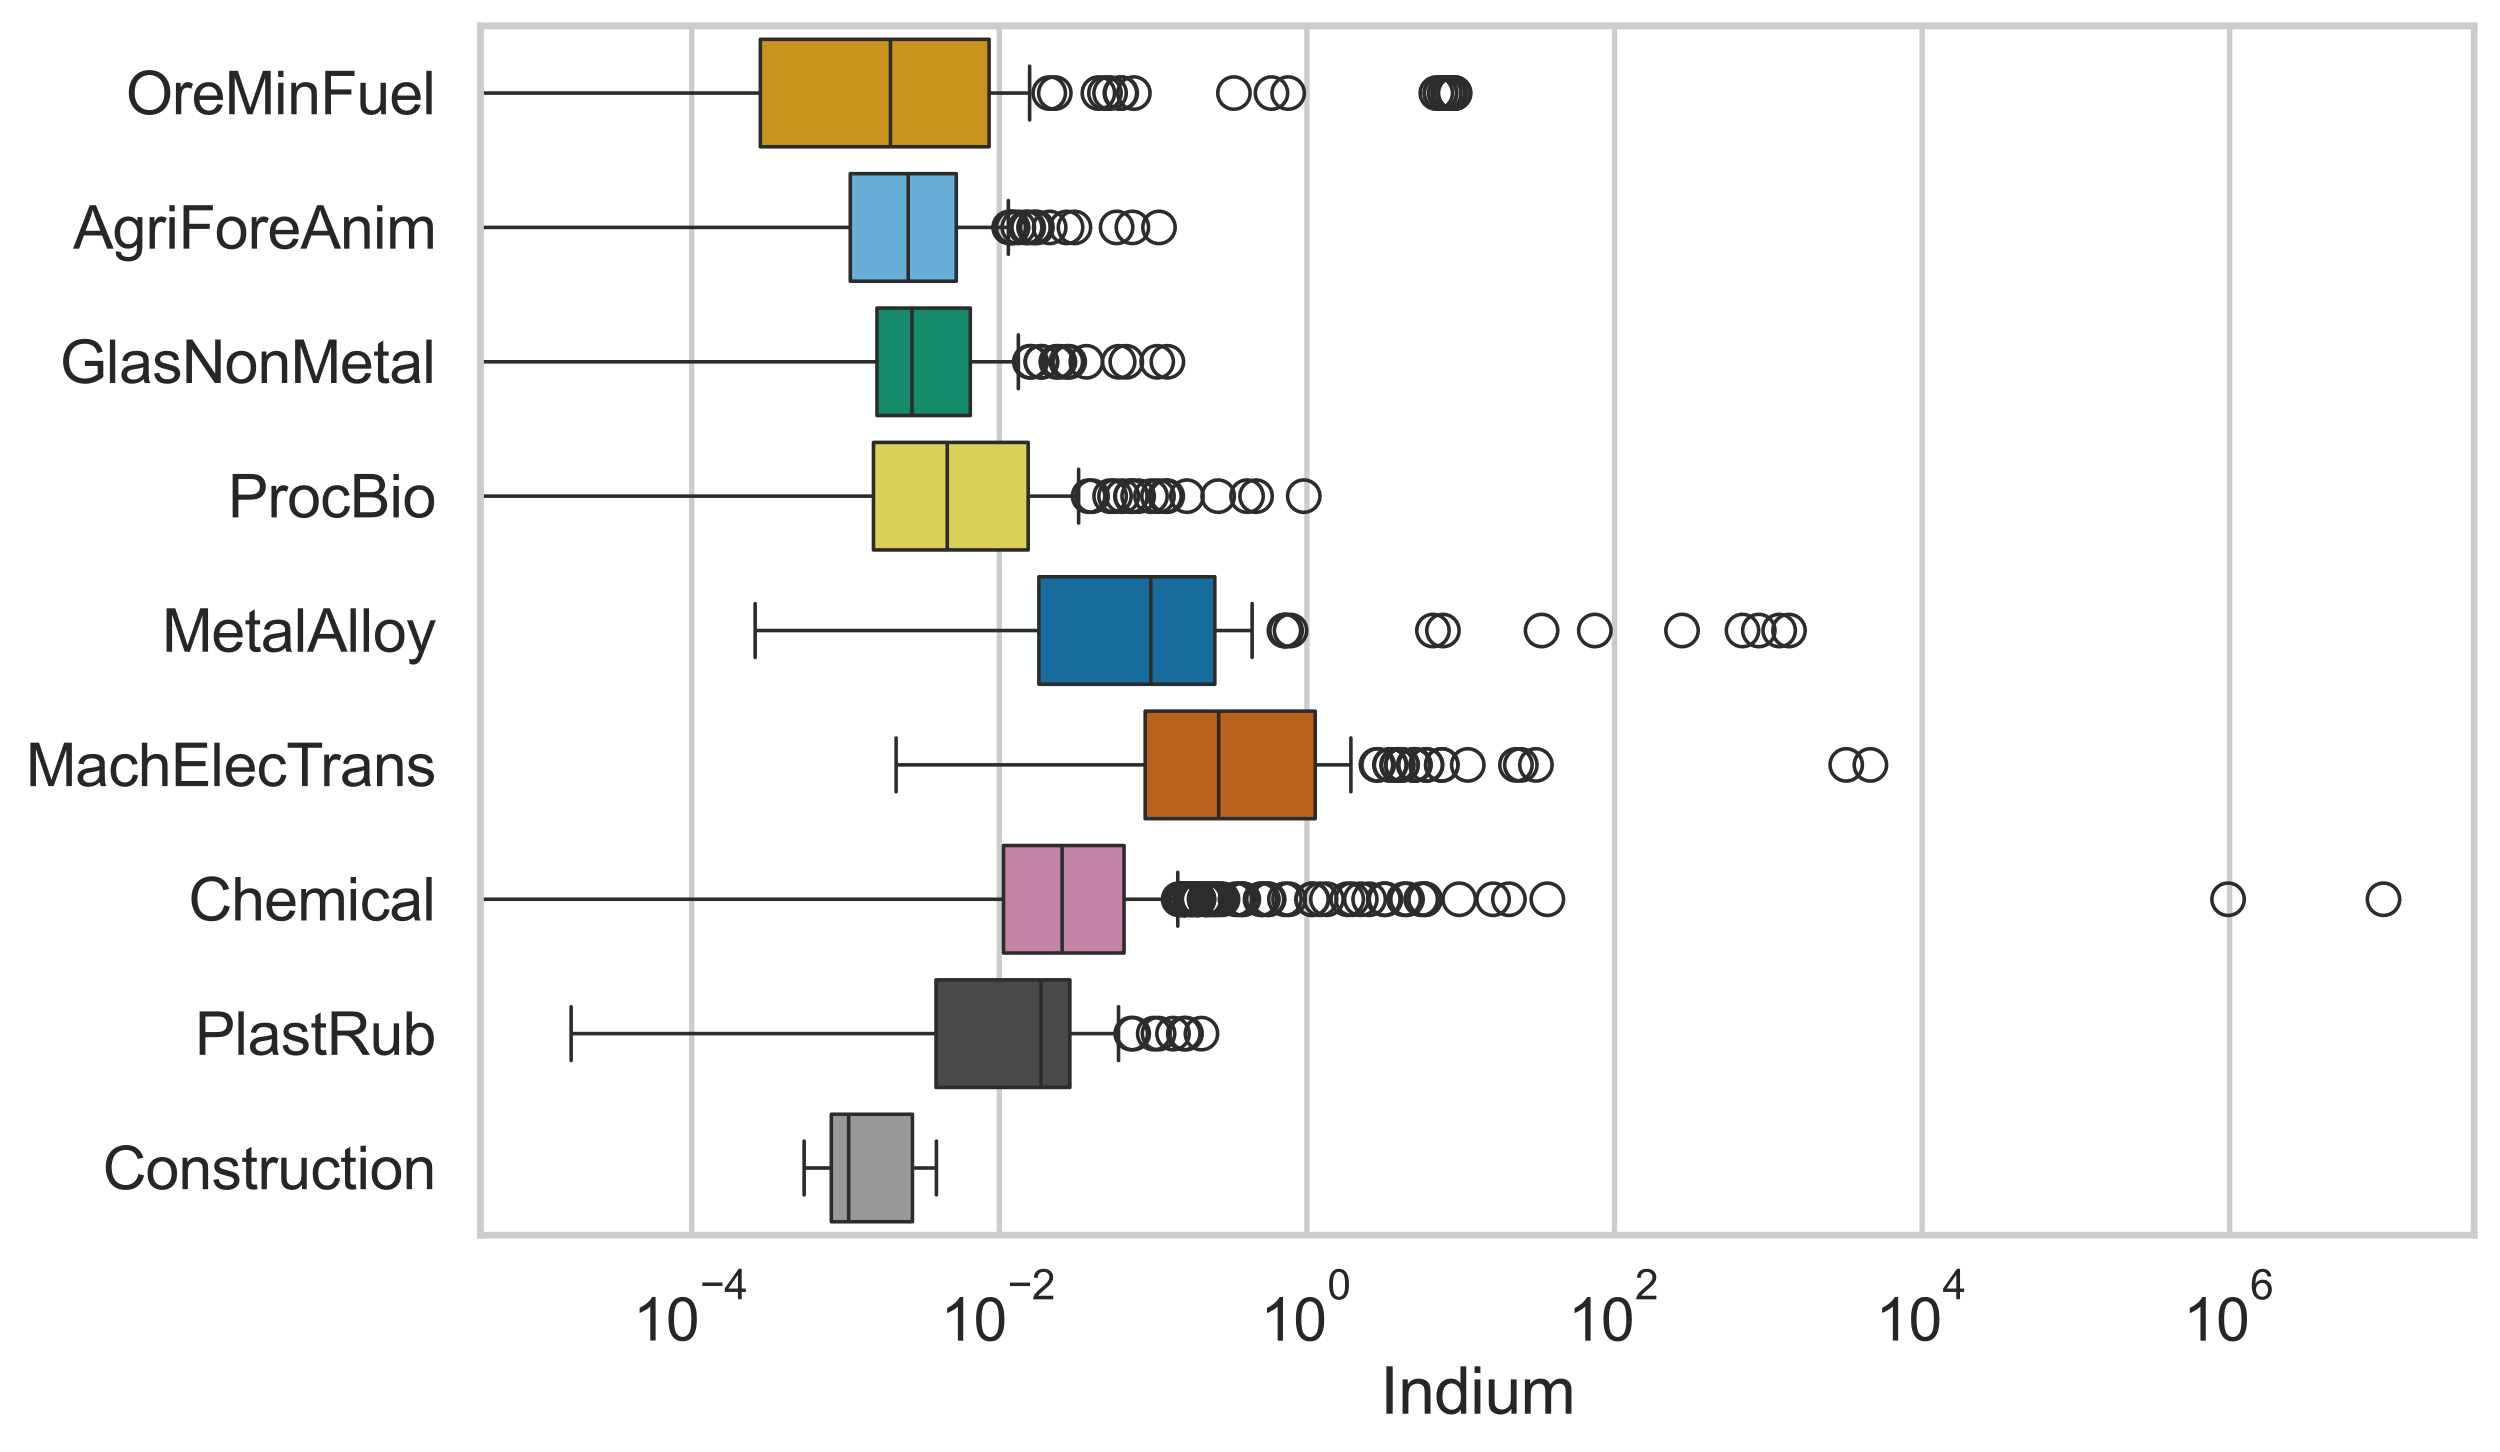 <?xml version="1.0" encoding="utf-8" standalone="no"?>
<!DOCTYPE svg PUBLIC "-//W3C//DTD SVG 1.1//EN"
  "http://www.w3.org/Graphics/SVG/1.1/DTD/svg11.dtd">
<svg xmlns:xlink="http://www.w3.org/1999/xlink" width="695.577pt" height="404.121pt" viewBox="0 0 695.577 404.121" xmlns="http://www.w3.org/2000/svg" version="1.1">
 <defs>
  <style type="text/css">*{stroke-linejoin: round; stroke-linecap: butt}</style>
 </defs>
 <g id="figure_1">
  <g id="patch_1">
   <path d="M 0 404.121 
L 695.577 404.121 
L 695.577 0 
L 0 0 
z
" style="fill: #ffffff"/>
  </g>
  <g id="axes_1">
   <g id="patch_2">
    <path d="M 133.697 343.665 
L 688.377 343.665 
L 688.377 7.2 
L 133.697 7.2 
z
" style="fill: #ffffff"/>
   </g>
   <g id="matplotlib.axis_1">
    <g id="xtick_1">
     <g id="line2d_1">
      <path d="M 192.453 343.665 
L 192.453 7.2 
" clip-path="url(#pe0f35fd467)" style="fill: none; stroke: #cccccc; stroke-width: 1.5; stroke-linecap: round"/>
     </g>
     <g id="text_1">
      <!-- $\mathdefault{10^{-4}}$ -->
      <g style="fill: #262626" transform="translate(176.118 373.015) scale(0.165 -0.165)">
       <defs>
        <path id="ArialMT-31" d="M 2384 0 
L 1822 0 
L 1822 3584 
Q 1619 3391 1289 3197 
Q 959 3003 697 2906 
L 697 3450 
Q 1169 3672 1522 3987 
Q 1875 4303 2022 4600 
L 2384 4600 
L 2384 0 
z
" transform="scale(0.016)"/>
        <path id="ArialMT-30" d="M 266 2259 
Q 266 3072 433 3567 
Q 600 4063 929 4331 
Q 1259 4600 1759 4600 
Q 2128 4600 2406 4451 
Q 2684 4303 2865 4023 
Q 3047 3744 3150 3342 
Q 3253 2941 3253 2259 
Q 3253 1453 3087 958 
Q 2922 463 2592 192 
Q 2263 -78 1759 -78 
Q 1097 -78 719 397 
Q 266 969 266 2259 
z
M 844 2259 
Q 844 1131 1108 757 
Q 1372 384 1759 384 
Q 2147 384 2411 759 
Q 2675 1134 2675 2259 
Q 2675 3391 2411 3762 
Q 2147 4134 1753 4134 
Q 1366 4134 1134 3806 
Q 844 3388 844 2259 
z
" transform="scale(0.016)"/>
        <path id="ArialMT-2212" d="M 3381 1997 
L 356 1997 
L 356 2522 
L 3381 2522 
L 3381 1997 
z
" transform="scale(0.016)"/>
        <path id="ArialMT-34" d="M 2069 0 
L 2069 1097 
L 81 1097 
L 81 1613 
L 2172 4581 
L 2631 4581 
L 2631 1613 
L 3250 1613 
L 3250 1097 
L 2631 1097 
L 2631 0 
L 2069 0 
z
M 2069 1613 
L 2069 3678 
L 634 1613 
L 2069 1613 
z
" transform="scale(0.016)"/>
       </defs>
       <use xlink:href="#ArialMT-31" transform="translate(0 0.202)"/>
       <use xlink:href="#ArialMT-30" transform="translate(55.615 0.202)"/>
       <use xlink:href="#ArialMT-2212" transform="translate(112.973 69.895) scale(0.7)"/>
       <use xlink:href="#ArialMT-34" transform="translate(153.852 69.895) scale(0.7)"/>
      </g>
     </g>
    </g>
    <g id="xtick_2">
     <g id="line2d_2">
      <path d="M 278.037 343.665 
L 278.037 7.2 
" clip-path="url(#pe0f35fd467)" style="fill: none; stroke: #cccccc; stroke-width: 1.5; stroke-linecap: round"/>
     </g>
     <g id="text_2">
      <!-- $\mathdefault{10^{-2}}$ -->
      <g style="fill: #262626" transform="translate(261.702 373.18) scale(0.165 -0.165)">
       <defs>
        <path id="ArialMT-32" d="M 3222 541 
L 3222 0 
L 194 0 
Q 188 203 259 391 
Q 375 700 629 1000 
Q 884 1300 1366 1694 
Q 2113 2306 2375 2664 
Q 2638 3022 2638 3341 
Q 2638 3675 2398 3904 
Q 2159 4134 1775 4134 
Q 1369 4134 1125 3890 
Q 881 3647 878 3216 
L 300 3275 
Q 359 3922 746 4261 
Q 1134 4600 1788 4600 
Q 2447 4600 2831 4234 
Q 3216 3869 3216 3328 
Q 3216 3053 3103 2787 
Q 2991 2522 2730 2228 
Q 2469 1934 1863 1422 
Q 1356 997 1212 845 
Q 1069 694 975 541 
L 3222 541 
z
" transform="scale(0.016)"/>
       </defs>
       <use xlink:href="#ArialMT-31" transform="translate(0 0.994)"/>
       <use xlink:href="#ArialMT-30" transform="translate(55.615 0.994)"/>
       <use xlink:href="#ArialMT-2212" transform="translate(112.973 70.688) scale(0.7)"/>
       <use xlink:href="#ArialMT-32" transform="translate(153.852 70.688) scale(0.7)"/>
      </g>
     </g>
    </g>
    <g id="xtick_3">
     <g id="line2d_3">
      <path d="M 363.621 343.665 
L 363.621 7.2 
" clip-path="url(#pe0f35fd467)" style="fill: none; stroke: #cccccc; stroke-width: 1.5; stroke-linecap: round"/>
     </g>
     <g id="text_3">
      <!-- $\mathdefault{10^{0}}$ -->
      <g style="fill: #262626" transform="translate(350.668 373.18) scale(0.165 -0.165)">
       <use xlink:href="#ArialMT-31" transform="translate(0 0.994)"/>
       <use xlink:href="#ArialMT-30" transform="translate(55.615 0.994)"/>
       <use xlink:href="#ArialMT-30" transform="translate(112.973 70.688) scale(0.7)"/>
      </g>
     </g>
    </g>
    <g id="xtick_4">
     <g id="line2d_4">
      <path d="M 449.205 343.665 
L 449.205 7.2 
" clip-path="url(#pe0f35fd467)" style="fill: none; stroke: #cccccc; stroke-width: 1.5; stroke-linecap: round"/>
     </g>
     <g id="text_4">
      <!-- $\mathdefault{10^{2}}$ -->
      <g style="fill: #262626" transform="translate(436.252 373.18) scale(0.165 -0.165)">
       <use xlink:href="#ArialMT-31" transform="translate(0 0.994)"/>
       <use xlink:href="#ArialMT-30" transform="translate(55.615 0.994)"/>
       <use xlink:href="#ArialMT-32" transform="translate(112.973 70.688) scale(0.7)"/>
      </g>
     </g>
    </g>
    <g id="xtick_5">
     <g id="line2d_5">
      <path d="M 534.788 343.665 
L 534.788 7.2 
" clip-path="url(#pe0f35fd467)" style="fill: none; stroke: #cccccc; stroke-width: 1.5; stroke-linecap: round"/>
     </g>
     <g id="text_5">
      <!-- $\mathdefault{10^{4}}$ -->
      <g style="fill: #262626" transform="translate(521.836 373.015) scale(0.165 -0.165)">
       <use xlink:href="#ArialMT-31" transform="translate(0 0.202)"/>
       <use xlink:href="#ArialMT-30" transform="translate(55.615 0.202)"/>
       <use xlink:href="#ArialMT-34" transform="translate(112.973 69.895) scale(0.7)"/>
      </g>
     </g>
    </g>
    <g id="xtick_6">
     <g id="line2d_6">
      <path d="M 620.372 343.665 
L 620.372 7.2 
" clip-path="url(#pe0f35fd467)" style="fill: none; stroke: #cccccc; stroke-width: 1.5; stroke-linecap: round"/>
     </g>
     <g id="text_6">
      <!-- $\mathdefault{10^{6}}$ -->
      <g style="fill: #262626" transform="translate(607.42 373.18) scale(0.165 -0.165)">
       <defs>
        <path id="ArialMT-36" d="M 3184 3459 
L 2625 3416 
Q 2550 3747 2413 3897 
Q 2184 4138 1850 4138 
Q 1581 4138 1378 3988 
Q 1113 3794 959 3422 
Q 806 3050 800 2363 
Q 1003 2672 1297 2822 
Q 1591 2972 1913 2972 
Q 2475 2972 2870 2558 
Q 3266 2144 3266 1488 
Q 3266 1056 3080 686 
Q 2894 316 2569 119 
Q 2244 -78 1831 -78 
Q 1128 -78 684 439 
Q 241 956 241 2144 
Q 241 3472 731 4075 
Q 1159 4600 1884 4600 
Q 2425 4600 2770 4297 
Q 3116 3994 3184 3459 
z
M 888 1484 
Q 888 1194 1011 928 
Q 1134 663 1356 523 
Q 1578 384 1822 384 
Q 2178 384 2434 671 
Q 2691 959 2691 1453 
Q 2691 1928 2437 2201 
Q 2184 2475 1800 2475 
Q 1419 2475 1153 2201 
Q 888 1928 888 1484 
z
" transform="scale(0.016)"/>
       </defs>
       <use xlink:href="#ArialMT-31" transform="translate(0 0.994)"/>
       <use xlink:href="#ArialMT-30" transform="translate(55.615 0.994)"/>
       <use xlink:href="#ArialMT-36" transform="translate(112.973 70.688) scale(0.7)"/>
      </g>
     </g>
    </g>
    <g id="text_7">
     <!-- Indium -->
     <g style="fill: #262626" transform="translate(384.026 393.344) scale(0.18 -0.18)">
      <defs>
       <path id="ArialMT-49" d="M 597 0 
L 597 4581 
L 1203 4581 
L 1203 0 
L 597 0 
z
" transform="scale(0.016)"/>
       <path id="ArialMT-6e" d="M 422 0 
L 422 3319 
L 928 3319 
L 928 2847 
Q 1294 3394 1984 3394 
Q 2284 3394 2536 3286 
Q 2788 3178 2913 3003 
Q 3038 2828 3088 2588 
Q 3119 2431 3119 2041 
L 3119 0 
L 2556 0 
L 2556 2019 
Q 2556 2363 2490 2533 
Q 2425 2703 2258 2804 
Q 2091 2906 1866 2906 
Q 1506 2906 1245 2678 
Q 984 2450 984 1813 
L 984 0 
L 422 0 
z
" transform="scale(0.016)"/>
       <path id="ArialMT-64" d="M 2575 0 
L 2575 419 
Q 2259 -75 1647 -75 
Q 1250 -75 917 144 
Q 584 363 401 755 
Q 219 1147 219 1656 
Q 219 2153 384 2558 
Q 550 2963 881 3178 
Q 1213 3394 1622 3394 
Q 1922 3394 2156 3267 
Q 2391 3141 2538 2938 
L 2538 4581 
L 3097 4581 
L 3097 0 
L 2575 0 
z
M 797 1656 
Q 797 1019 1065 703 
Q 1334 388 1700 388 
Q 2069 388 2326 689 
Q 2584 991 2584 1609 
Q 2584 2291 2321 2609 
Q 2059 2928 1675 2928 
Q 1300 2928 1048 2622 
Q 797 2316 797 1656 
z
" transform="scale(0.016)"/>
       <path id="ArialMT-69" d="M 425 3934 
L 425 4581 
L 988 4581 
L 988 3934 
L 425 3934 
z
M 425 0 
L 425 3319 
L 988 3319 
L 988 0 
L 425 0 
z
" transform="scale(0.016)"/>
       <path id="ArialMT-75" d="M 2597 0 
L 2597 488 
Q 2209 -75 1544 -75 
Q 1250 -75 995 37 
Q 741 150 617 320 
Q 494 491 444 738 
Q 409 903 409 1263 
L 409 3319 
L 972 3319 
L 972 1478 
Q 972 1038 1006 884 
Q 1059 663 1231 536 
Q 1403 409 1656 409 
Q 1909 409 2131 539 
Q 2353 669 2445 892 
Q 2538 1116 2538 1541 
L 2538 3319 
L 3100 3319 
L 3100 0 
L 2597 0 
z
" transform="scale(0.016)"/>
       <path id="ArialMT-6d" d="M 422 0 
L 422 3319 
L 925 3319 
L 925 2853 
Q 1081 3097 1340 3245 
Q 1600 3394 1931 3394 
Q 2300 3394 2536 3241 
Q 2772 3088 2869 2813 
Q 3263 3394 3894 3394 
Q 4388 3394 4653 3120 
Q 4919 2847 4919 2278 
L 4919 0 
L 4359 0 
L 4359 2091 
Q 4359 2428 4304 2576 
Q 4250 2725 4106 2815 
Q 3963 2906 3769 2906 
Q 3419 2906 3187 2673 
Q 2956 2441 2956 1928 
L 2956 0 
L 2394 0 
L 2394 2156 
Q 2394 2531 2256 2718 
Q 2119 2906 1806 2906 
Q 1569 2906 1367 2781 
Q 1166 2656 1075 2415 
Q 984 2175 984 1722 
L 984 0 
L 422 0 
z
" transform="scale(0.016)"/>
      </defs>
      <use xlink:href="#ArialMT-49"/>
      <use xlink:href="#ArialMT-6e" transform="translate(27.783 0)"/>
      <use xlink:href="#ArialMT-64" transform="translate(83.398 0)"/>
      <use xlink:href="#ArialMT-69" transform="translate(139.014 0)"/>
      <use xlink:href="#ArialMT-75" transform="translate(161.23 0)"/>
      <use xlink:href="#ArialMT-6d" transform="translate(216.846 0)"/>
     </g>
    </g>
   </g>
   <g id="matplotlib.axis_2">
    <g id="ytick_1">
     <g id="text_8">
      <!-- OreMinFuel -->
      <g style="fill: #262626" transform="translate(35.013 31.798) scale(0.165 -0.165)">
       <defs>
        <path id="ArialMT-4f" d="M 309 2231 
Q 309 3372 921 4017 
Q 1534 4663 2503 4663 
Q 3138 4663 3647 4359 
Q 4156 4056 4423 3514 
Q 4691 2972 4691 2284 
Q 4691 1588 4409 1038 
Q 4128 488 3612 205 
Q 3097 -78 2500 -78 
Q 1853 -78 1343 234 
Q 834 547 571 1087 
Q 309 1628 309 2231 
z
M 934 2222 
Q 934 1394 1379 917 
Q 1825 441 2497 441 
Q 3181 441 3623 922 
Q 4066 1403 4066 2288 
Q 4066 2847 3877 3264 
Q 3688 3681 3323 3911 
Q 2959 4141 2506 4141 
Q 1863 4141 1398 3698 
Q 934 3256 934 2222 
z
" transform="scale(0.016)"/>
        <path id="ArialMT-72" d="M 416 0 
L 416 3319 
L 922 3319 
L 922 2816 
Q 1116 3169 1280 3281 
Q 1444 3394 1641 3394 
Q 1925 3394 2219 3213 
L 2025 2691 
Q 1819 2813 1613 2813 
Q 1428 2813 1281 2702 
Q 1134 2591 1072 2394 
Q 978 2094 978 1738 
L 978 0 
L 416 0 
z
" transform="scale(0.016)"/>
        <path id="ArialMT-65" d="M 2694 1069 
L 3275 997 
Q 3138 488 2766 206 
Q 2394 -75 1816 -75 
Q 1088 -75 661 373 
Q 234 822 234 1631 
Q 234 2469 665 2931 
Q 1097 3394 1784 3394 
Q 2450 3394 2872 2941 
Q 3294 2488 3294 1666 
Q 3294 1616 3291 1516 
L 816 1516 
Q 847 969 1125 678 
Q 1403 388 1819 388 
Q 2128 388 2347 550 
Q 2566 713 2694 1069 
z
M 847 1978 
L 2700 1978 
Q 2663 2397 2488 2606 
Q 2219 2931 1791 2931 
Q 1403 2931 1139 2672 
Q 875 2413 847 1978 
z
" transform="scale(0.016)"/>
        <path id="ArialMT-4d" d="M 475 0 
L 475 4581 
L 1388 4581 
L 2472 1338 
Q 2622 884 2691 659 
Q 2769 909 2934 1394 
L 4031 4581 
L 4847 4581 
L 4847 0 
L 4263 0 
L 4263 3834 
L 2931 0 
L 2384 0 
L 1059 3900 
L 1059 0 
L 475 0 
z
" transform="scale(0.016)"/>
        <path id="ArialMT-46" d="M 525 0 
L 525 4581 
L 3616 4581 
L 3616 4041 
L 1131 4041 
L 1131 2622 
L 3281 2622 
L 3281 2081 
L 1131 2081 
L 1131 0 
L 525 0 
z
" transform="scale(0.016)"/>
        <path id="ArialMT-6c" d="M 409 0 
L 409 4581 
L 972 4581 
L 972 0 
L 409 0 
z
" transform="scale(0.016)"/>
       </defs>
       <use xlink:href="#ArialMT-4f"/>
       <use xlink:href="#ArialMT-72" transform="translate(77.783 0)"/>
       <use xlink:href="#ArialMT-65" transform="translate(111.084 0)"/>
       <use xlink:href="#ArialMT-4d" transform="translate(166.699 0)"/>
       <use xlink:href="#ArialMT-69" transform="translate(250 0)"/>
       <use xlink:href="#ArialMT-6e" transform="translate(272.217 0)"/>
       <use xlink:href="#ArialMT-46" transform="translate(327.832 0)"/>
       <use xlink:href="#ArialMT-75" transform="translate(388.916 0)"/>
       <use xlink:href="#ArialMT-65" transform="translate(444.531 0)"/>
       <use xlink:href="#ArialMT-6c" transform="translate(500.146 0)"/>
      </g>
     </g>
    </g>
    <g id="ytick_2">
     <g id="text_9">
      <!-- AgriForeAnim -->
      <g style="fill: #262626" transform="translate(20.341 69.183) scale(0.165 -0.165)">
       <defs>
        <path id="ArialMT-41" d="M -9 0 
L 1750 4581 
L 2403 4581 
L 4278 0 
L 3588 0 
L 3053 1388 
L 1138 1388 
L 634 0 
L -9 0 
z
M 1313 1881 
L 2866 1881 
L 2388 3150 
Q 2169 3728 2063 4100 
Q 1975 3659 1816 3225 
L 1313 1881 
z
" transform="scale(0.016)"/>
        <path id="ArialMT-67" d="M 319 -275 
L 866 -356 
Q 900 -609 1056 -725 
Q 1266 -881 1628 -881 
Q 2019 -881 2231 -725 
Q 2444 -569 2519 -288 
Q 2563 -116 2559 434 
Q 2191 0 1641 0 
Q 956 0 581 494 
Q 206 988 206 1678 
Q 206 2153 378 2554 
Q 550 2956 876 3175 
Q 1203 3394 1644 3394 
Q 2231 3394 2613 2919 
L 2613 3319 
L 3131 3319 
L 3131 450 
Q 3131 -325 2973 -648 
Q 2816 -972 2473 -1159 
Q 2131 -1347 1631 -1347 
Q 1038 -1347 672 -1080 
Q 306 -813 319 -275 
z
M 784 1719 
Q 784 1066 1043 766 
Q 1303 466 1694 466 
Q 2081 466 2343 764 
Q 2606 1063 2606 1700 
Q 2606 2309 2336 2618 
Q 2066 2928 1684 2928 
Q 1309 2928 1046 2623 
Q 784 2319 784 1719 
z
" transform="scale(0.016)"/>
        <path id="ArialMT-6f" d="M 213 1659 
Q 213 2581 725 3025 
Q 1153 3394 1769 3394 
Q 2453 3394 2887 2945 
Q 3322 2497 3322 1706 
Q 3322 1066 3130 698 
Q 2938 331 2570 128 
Q 2203 -75 1769 -75 
Q 1072 -75 642 372 
Q 213 819 213 1659 
z
M 791 1659 
Q 791 1022 1069 705 
Q 1347 388 1769 388 
Q 2188 388 2466 706 
Q 2744 1025 2744 1678 
Q 2744 2294 2464 2611 
Q 2184 2928 1769 2928 
Q 1347 2928 1069 2612 
Q 791 2297 791 1659 
z
" transform="scale(0.016)"/>
       </defs>
       <use xlink:href="#ArialMT-41"/>
       <use xlink:href="#ArialMT-67" transform="translate(66.699 0)"/>
       <use xlink:href="#ArialMT-72" transform="translate(122.314 0)"/>
       <use xlink:href="#ArialMT-69" transform="translate(155.615 0)"/>
       <use xlink:href="#ArialMT-46" transform="translate(177.832 0)"/>
       <use xlink:href="#ArialMT-6f" transform="translate(238.916 0)"/>
       <use xlink:href="#ArialMT-72" transform="translate(294.531 0)"/>
       <use xlink:href="#ArialMT-65" transform="translate(327.832 0)"/>
       <use xlink:href="#ArialMT-41" transform="translate(383.447 0)"/>
       <use xlink:href="#ArialMT-6e" transform="translate(450.146 0)"/>
       <use xlink:href="#ArialMT-69" transform="translate(505.762 0)"/>
       <use xlink:href="#ArialMT-6d" transform="translate(527.979 0)"/>
      </g>
     </g>
    </g>
    <g id="ytick_3">
     <g id="text_10">
      <!-- GlasNonMetal -->
      <g style="fill: #262626" transform="translate(16.659 106.568) scale(0.165 -0.165)">
       <defs>
        <path id="ArialMT-47" d="M 2638 1797 
L 2638 2334 
L 4578 2338 
L 4578 638 
Q 4131 281 3656 101 
Q 3181 -78 2681 -78 
Q 2006 -78 1454 211 
Q 903 500 622 1047 
Q 341 1594 341 2269 
Q 341 2938 620 3517 
Q 900 4097 1425 4378 
Q 1950 4659 2634 4659 
Q 3131 4659 3532 4498 
Q 3934 4338 4162 4050 
Q 4391 3763 4509 3300 
L 3963 3150 
Q 3859 3500 3706 3700 
Q 3553 3900 3268 4020 
Q 2984 4141 2638 4141 
Q 2222 4141 1919 4014 
Q 1616 3888 1430 3681 
Q 1244 3475 1141 3228 
Q 966 2803 966 2306 
Q 966 1694 1177 1281 
Q 1388 869 1791 669 
Q 2194 469 2647 469 
Q 3041 469 3416 620 
Q 3791 772 3984 944 
L 3984 1797 
L 2638 1797 
z
" transform="scale(0.016)"/>
        <path id="ArialMT-61" d="M 2588 409 
Q 2275 144 1986 34 
Q 1697 -75 1366 -75 
Q 819 -75 525 192 
Q 231 459 231 875 
Q 231 1119 342 1320 
Q 453 1522 633 1644 
Q 813 1766 1038 1828 
Q 1203 1872 1538 1913 
Q 2219 1994 2541 2106 
Q 2544 2222 2544 2253 
Q 2544 2597 2384 2738 
Q 2169 2928 1744 2928 
Q 1347 2928 1158 2789 
Q 969 2650 878 2297 
L 328 2372 
Q 403 2725 575 2942 
Q 747 3159 1072 3276 
Q 1397 3394 1825 3394 
Q 2250 3394 2515 3294 
Q 2781 3194 2906 3042 
Q 3031 2891 3081 2659 
Q 3109 2516 3109 2141 
L 3109 1391 
Q 3109 606 3145 398 
Q 3181 191 3288 0 
L 2700 0 
Q 2613 175 2588 409 
z
M 2541 1666 
Q 2234 1541 1622 1453 
Q 1275 1403 1131 1340 
Q 988 1278 909 1158 
Q 831 1038 831 891 
Q 831 666 1001 516 
Q 1172 366 1500 366 
Q 1825 366 2078 508 
Q 2331 650 2450 897 
Q 2541 1088 2541 1459 
L 2541 1666 
z
" transform="scale(0.016)"/>
        <path id="ArialMT-73" d="M 197 991 
L 753 1078 
Q 800 744 1014 566 
Q 1228 388 1613 388 
Q 2000 388 2187 545 
Q 2375 703 2375 916 
Q 2375 1106 2209 1216 
Q 2094 1291 1634 1406 
Q 1016 1563 777 1677 
Q 538 1791 414 1992 
Q 291 2194 291 2438 
Q 291 2659 392 2848 
Q 494 3038 669 3163 
Q 800 3259 1026 3326 
Q 1253 3394 1513 3394 
Q 1903 3394 2198 3281 
Q 2494 3169 2634 2976 
Q 2775 2784 2828 2463 
L 2278 2388 
Q 2241 2644 2061 2787 
Q 1881 2931 1553 2931 
Q 1166 2931 1000 2803 
Q 834 2675 834 2503 
Q 834 2394 903 2306 
Q 972 2216 1119 2156 
Q 1203 2125 1616 2013 
Q 2213 1853 2448 1751 
Q 2684 1650 2818 1456 
Q 2953 1263 2953 975 
Q 2953 694 2789 445 
Q 2625 197 2315 61 
Q 2006 -75 1616 -75 
Q 969 -75 630 194 
Q 291 463 197 991 
z
" transform="scale(0.016)"/>
        <path id="ArialMT-4e" d="M 488 0 
L 488 4581 
L 1109 4581 
L 3516 984 
L 3516 4581 
L 4097 4581 
L 4097 0 
L 3475 0 
L 1069 3600 
L 1069 0 
L 488 0 
z
" transform="scale(0.016)"/>
        <path id="ArialMT-74" d="M 1650 503 
L 1731 6 
Q 1494 -44 1306 -44 
Q 1000 -44 831 53 
Q 663 150 594 308 
Q 525 466 525 972 
L 525 2881 
L 113 2881 
L 113 3319 
L 525 3319 
L 525 4141 
L 1084 4478 
L 1084 3319 
L 1650 3319 
L 1650 2881 
L 1084 2881 
L 1084 941 
Q 1084 700 1114 631 
Q 1144 563 1211 522 
Q 1278 481 1403 481 
Q 1497 481 1650 503 
z
" transform="scale(0.016)"/>
       </defs>
       <use xlink:href="#ArialMT-47"/>
       <use xlink:href="#ArialMT-6c" transform="translate(77.783 0)"/>
       <use xlink:href="#ArialMT-61" transform="translate(100 0)"/>
       <use xlink:href="#ArialMT-73" transform="translate(155.615 0)"/>
       <use xlink:href="#ArialMT-4e" transform="translate(205.615 0)"/>
       <use xlink:href="#ArialMT-6f" transform="translate(277.832 0)"/>
       <use xlink:href="#ArialMT-6e" transform="translate(333.447 0)"/>
       <use xlink:href="#ArialMT-4d" transform="translate(389.062 0)"/>
       <use xlink:href="#ArialMT-65" transform="translate(472.363 0)"/>
       <use xlink:href="#ArialMT-74" transform="translate(527.979 0)"/>
       <use xlink:href="#ArialMT-61" transform="translate(555.762 0)"/>
       <use xlink:href="#ArialMT-6c" transform="translate(611.377 0)"/>
      </g>
     </g>
    </g>
    <g id="ytick_4">
     <g id="text_11">
      <!-- ProcBio -->
      <g style="fill: #262626" transform="translate(63.424 143.953) scale(0.165 -0.165)">
       <defs>
        <path id="ArialMT-50" d="M 494 0 
L 494 4581 
L 2222 4581 
Q 2678 4581 2919 4538 
Q 3256 4481 3484 4323 
Q 3713 4166 3852 3881 
Q 3991 3597 3991 3256 
Q 3991 2672 3619 2267 
Q 3247 1863 2275 1863 
L 1100 1863 
L 1100 0 
L 494 0 
z
M 1100 2403 
L 2284 2403 
Q 2872 2403 3119 2622 
Q 3366 2841 3366 3238 
Q 3366 3525 3220 3729 
Q 3075 3934 2838 4000 
Q 2684 4041 2272 4041 
L 1100 4041 
L 1100 2403 
z
" transform="scale(0.016)"/>
        <path id="ArialMT-63" d="M 2588 1216 
L 3141 1144 
Q 3050 572 2676 248 
Q 2303 -75 1759 -75 
Q 1078 -75 664 370 
Q 250 816 250 1647 
Q 250 2184 428 2587 
Q 606 2991 970 3192 
Q 1334 3394 1763 3394 
Q 2303 3394 2647 3120 
Q 2991 2847 3088 2344 
L 2541 2259 
Q 2463 2594 2264 2762 
Q 2066 2931 1784 2931 
Q 1359 2931 1093 2626 
Q 828 2322 828 1663 
Q 828 994 1084 691 
Q 1341 388 1753 388 
Q 2084 388 2306 591 
Q 2528 794 2588 1216 
z
" transform="scale(0.016)"/>
        <path id="ArialMT-42" d="M 469 0 
L 469 4581 
L 2188 4581 
Q 2713 4581 3030 4442 
Q 3347 4303 3526 4014 
Q 3706 3725 3706 3409 
Q 3706 3116 3547 2856 
Q 3388 2597 3066 2438 
Q 3481 2316 3704 2022 
Q 3928 1728 3928 1328 
Q 3928 1006 3792 729 
Q 3656 453 3456 303 
Q 3256 153 2954 76 
Q 2653 0 2216 0 
L 469 0 
z
M 1075 2656 
L 2066 2656 
Q 2469 2656 2644 2709 
Q 2875 2778 2992 2937 
Q 3109 3097 3109 3338 
Q 3109 3566 3000 3739 
Q 2891 3913 2687 3977 
Q 2484 4041 1991 4041 
L 1075 4041 
L 1075 2656 
z
M 1075 541 
L 2216 541 
Q 2509 541 2628 563 
Q 2838 600 2978 687 
Q 3119 775 3209 942 
Q 3300 1109 3300 1328 
Q 3300 1584 3169 1773 
Q 3038 1963 2805 2039 
Q 2572 2116 2134 2116 
L 1075 2116 
L 1075 541 
z
" transform="scale(0.016)"/>
       </defs>
       <use xlink:href="#ArialMT-50"/>
       <use xlink:href="#ArialMT-72" transform="translate(66.699 0)"/>
       <use xlink:href="#ArialMT-6f" transform="translate(100 0)"/>
       <use xlink:href="#ArialMT-63" transform="translate(155.615 0)"/>
       <use xlink:href="#ArialMT-42" transform="translate(205.615 0)"/>
       <use xlink:href="#ArialMT-69" transform="translate(272.314 0)"/>
       <use xlink:href="#ArialMT-6f" transform="translate(294.531 0)"/>
      </g>
     </g>
    </g>
    <g id="ytick_5">
     <g id="text_12">
      <!-- MetalAlloy -->
      <g style="fill: #262626" transform="translate(45.088 181.337) scale(0.165 -0.165)">
       <defs>
        <path id="ArialMT-79" d="M 397 -1278 
L 334 -750 
Q 519 -800 656 -800 
Q 844 -800 956 -737 
Q 1069 -675 1141 -563 
Q 1194 -478 1313 -144 
Q 1328 -97 1363 -6 
L 103 3319 
L 709 3319 
L 1400 1397 
Q 1534 1031 1641 628 
Q 1738 1016 1872 1384 
L 2581 3319 
L 3144 3319 
L 1881 -56 
Q 1678 -603 1566 -809 
Q 1416 -1088 1222 -1217 
Q 1028 -1347 759 -1347 
Q 597 -1347 397 -1278 
z
" transform="scale(0.016)"/>
       </defs>
       <use xlink:href="#ArialMT-4d"/>
       <use xlink:href="#ArialMT-65" transform="translate(83.301 0)"/>
       <use xlink:href="#ArialMT-74" transform="translate(138.916 0)"/>
       <use xlink:href="#ArialMT-61" transform="translate(166.699 0)"/>
       <use xlink:href="#ArialMT-6c" transform="translate(222.314 0)"/>
       <use xlink:href="#ArialMT-41" transform="translate(244.531 0)"/>
       <use xlink:href="#ArialMT-6c" transform="translate(311.23 0)"/>
       <use xlink:href="#ArialMT-6c" transform="translate(333.447 0)"/>
       <use xlink:href="#ArialMT-6f" transform="translate(355.664 0)"/>
       <use xlink:href="#ArialMT-79" transform="translate(411.279 0)"/>
      </g>
     </g>
    </g>
    <g id="ytick_6">
     <g id="text_13">
      <!-- MachElecTrans -->
      <g style="fill: #262626" transform="translate(7.2 218.722) scale(0.165 -0.165)">
       <defs>
        <path id="ArialMT-68" d="M 422 0 
L 422 4581 
L 984 4581 
L 984 2938 
Q 1378 3394 1978 3394 
Q 2347 3394 2619 3248 
Q 2891 3103 3008 2847 
Q 3125 2591 3125 2103 
L 3125 0 
L 2563 0 
L 2563 2103 
Q 2563 2525 2380 2717 
Q 2197 2909 1863 2909 
Q 1613 2909 1392 2779 
Q 1172 2650 1078 2428 
Q 984 2206 984 1816 
L 984 0 
L 422 0 
z
" transform="scale(0.016)"/>
        <path id="ArialMT-45" d="M 506 0 
L 506 4581 
L 3819 4581 
L 3819 4041 
L 1113 4041 
L 1113 2638 
L 3647 2638 
L 3647 2100 
L 1113 2100 
L 1113 541 
L 3925 541 
L 3925 0 
L 506 0 
z
" transform="scale(0.016)"/>
        <path id="ArialMT-54" d="M 1659 0 
L 1659 4041 
L 150 4041 
L 150 4581 
L 3781 4581 
L 3781 4041 
L 2266 4041 
L 2266 0 
L 1659 0 
z
" transform="scale(0.016)"/>
       </defs>
       <use xlink:href="#ArialMT-4d"/>
       <use xlink:href="#ArialMT-61" transform="translate(83.301 0)"/>
       <use xlink:href="#ArialMT-63" transform="translate(138.916 0)"/>
       <use xlink:href="#ArialMT-68" transform="translate(188.916 0)"/>
       <use xlink:href="#ArialMT-45" transform="translate(244.531 0)"/>
       <use xlink:href="#ArialMT-6c" transform="translate(311.23 0)"/>
       <use xlink:href="#ArialMT-65" transform="translate(333.447 0)"/>
       <use xlink:href="#ArialMT-63" transform="translate(389.062 0)"/>
       <use xlink:href="#ArialMT-54" transform="translate(439.062 0)"/>
       <use xlink:href="#ArialMT-72" transform="translate(496.396 0)"/>
       <use xlink:href="#ArialMT-61" transform="translate(529.697 0)"/>
       <use xlink:href="#ArialMT-6e" transform="translate(585.312 0)"/>
       <use xlink:href="#ArialMT-73" transform="translate(640.928 0)"/>
      </g>
     </g>
    </g>
    <g id="ytick_7">
     <g id="text_14">
      <!-- Chemical -->
      <g style="fill: #262626" transform="translate(52.428 256.107) scale(0.165 -0.165)">
       <defs>
        <path id="ArialMT-43" d="M 3763 1606 
L 4369 1453 
Q 4178 706 3683 314 
Q 3188 -78 2472 -78 
Q 1731 -78 1267 223 
Q 803 525 561 1097 
Q 319 1669 319 2325 
Q 319 3041 592 3573 
Q 866 4106 1370 4382 
Q 1875 4659 2481 4659 
Q 3169 4659 3637 4309 
Q 4106 3959 4291 3325 
L 3694 3184 
Q 3534 3684 3231 3912 
Q 2928 4141 2469 4141 
Q 1941 4141 1586 3887 
Q 1231 3634 1087 3207 
Q 944 2781 944 2328 
Q 944 1744 1114 1308 
Q 1284 872 1643 656 
Q 2003 441 2422 441 
Q 2931 441 3284 734 
Q 3638 1028 3763 1606 
z
" transform="scale(0.016)"/>
       </defs>
       <use xlink:href="#ArialMT-43"/>
       <use xlink:href="#ArialMT-68" transform="translate(72.217 0)"/>
       <use xlink:href="#ArialMT-65" transform="translate(127.832 0)"/>
       <use xlink:href="#ArialMT-6d" transform="translate(183.447 0)"/>
       <use xlink:href="#ArialMT-69" transform="translate(266.748 0)"/>
       <use xlink:href="#ArialMT-63" transform="translate(288.965 0)"/>
       <use xlink:href="#ArialMT-61" transform="translate(338.965 0)"/>
       <use xlink:href="#ArialMT-6c" transform="translate(394.58 0)"/>
      </g>
     </g>
    </g>
    <g id="ytick_8">
     <g id="text_15">
      <!-- PlastRub -->
      <g style="fill: #262626" transform="translate(54.248 293.492) scale(0.165 -0.165)">
       <defs>
        <path id="ArialMT-52" d="M 503 0 
L 503 4581 
L 2534 4581 
Q 3147 4581 3465 4457 
Q 3784 4334 3975 4021 
Q 4166 3709 4166 3331 
Q 4166 2844 3850 2509 
Q 3534 2175 2875 2084 
Q 3116 1969 3241 1856 
Q 3506 1613 3744 1247 
L 4541 0 
L 3778 0 
L 3172 953 
Q 2906 1366 2734 1584 
Q 2563 1803 2427 1890 
Q 2291 1978 2150 2013 
Q 2047 2034 1813 2034 
L 1109 2034 
L 1109 0 
L 503 0 
z
M 1109 2559 
L 2413 2559 
Q 2828 2559 3062 2645 
Q 3297 2731 3419 2920 
Q 3541 3109 3541 3331 
Q 3541 3656 3305 3865 
Q 3069 4075 2559 4075 
L 1109 4075 
L 1109 2559 
z
" transform="scale(0.016)"/>
        <path id="ArialMT-62" d="M 941 0 
L 419 0 
L 419 4581 
L 981 4581 
L 981 2947 
Q 1338 3394 1891 3394 
Q 2197 3394 2470 3270 
Q 2744 3147 2920 2923 
Q 3097 2700 3197 2384 
Q 3297 2069 3297 1709 
Q 3297 856 2875 390 
Q 2453 -75 1863 -75 
Q 1275 -75 941 416 
L 941 0 
z
M 934 1684 
Q 934 1088 1097 822 
Q 1363 388 1816 388 
Q 2184 388 2453 708 
Q 2722 1028 2722 1663 
Q 2722 2313 2464 2622 
Q 2206 2931 1841 2931 
Q 1472 2931 1203 2611 
Q 934 2291 934 1684 
z
" transform="scale(0.016)"/>
       </defs>
       <use xlink:href="#ArialMT-50"/>
       <use xlink:href="#ArialMT-6c" transform="translate(66.699 0)"/>
       <use xlink:href="#ArialMT-61" transform="translate(88.916 0)"/>
       <use xlink:href="#ArialMT-73" transform="translate(144.531 0)"/>
       <use xlink:href="#ArialMT-74" transform="translate(194.531 0)"/>
       <use xlink:href="#ArialMT-52" transform="translate(222.314 0)"/>
       <use xlink:href="#ArialMT-75" transform="translate(294.531 0)"/>
       <use xlink:href="#ArialMT-62" transform="translate(350.146 0)"/>
      </g>
     </g>
    </g>
    <g id="ytick_9">
     <g id="text_16">
      <!-- Construction -->
      <g style="fill: #262626" transform="translate(28.575 330.877) scale(0.165 -0.165)">
       <use xlink:href="#ArialMT-43"/>
       <use xlink:href="#ArialMT-6f" transform="translate(72.217 0)"/>
       <use xlink:href="#ArialMT-6e" transform="translate(127.832 0)"/>
       <use xlink:href="#ArialMT-73" transform="translate(183.447 0)"/>
       <use xlink:href="#ArialMT-74" transform="translate(233.447 0)"/>
       <use xlink:href="#ArialMT-72" transform="translate(261.23 0)"/>
       <use xlink:href="#ArialMT-75" transform="translate(294.531 0)"/>
       <use xlink:href="#ArialMT-63" transform="translate(350.146 0)"/>
       <use xlink:href="#ArialMT-74" transform="translate(400.146 0)"/>
       <use xlink:href="#ArialMT-69" transform="translate(427.93 0)"/>
       <use xlink:href="#ArialMT-6f" transform="translate(450.146 0)"/>
       <use xlink:href="#ArialMT-6e" transform="translate(505.762 0)"/>
      </g>
     </g>
    </g>
   </g>
   <g id="patch_3">
    <path d="M 211.554 10.938 
L 211.554 40.846 
L 275.192 40.846 
L 275.192 10.938 
L 211.554 10.938 
z
" clip-path="url(#pe0f35fd467)" style="fill: #c9941d; stroke: #2c2c2c; stroke-linejoin: miter"/>
   </g>
   <g id="line2d_7">
    <path d="M 211.554 25.892 
L -1 25.892 
" clip-path="url(#pe0f35fd467)" style="fill: none; stroke: #2c2c2c"/>
   </g>
   <g id="line2d_8">
    <path d="M 275.192 25.892 
L 286.474 25.892 
" clip-path="url(#pe0f35fd467)" style="fill: none; stroke: #2c2c2c"/>
   </g>
   <g id="line2d_9">
    <path clip-path="url(#pe0f35fd467)" style="fill: none; stroke: #2c2c2c; stroke-linecap: round"/>
   </g>
   <g id="line2d_10">
    <path d="M 286.474 18.415 
L 286.474 33.369 
" clip-path="url(#pe0f35fd467)" style="fill: none; stroke: #2c2c2c; stroke-linecap: round"/>
   </g>
   <g id="line2d_11">
    <defs>
     <path id="me4c54b25eb" d="M 0 4.5 
C 1.193 4.5 2.338 4.026 3.182 3.182 
C 4.026 2.338 4.5 1.193 4.5 0 
C 4.5 -1.193 4.026 -2.338 3.182 -3.182 
C 2.338 -4.026 1.193 -4.5 0 -4.5 
C -1.193 -4.5 -2.338 -4.026 -3.182 -3.182 
C -4.026 -2.338 -4.5 -1.193 -4.5 0 
C -4.5 1.193 -4.026 2.338 -3.182 3.182 
C -2.338 4.026 -1.193 4.5 0 4.5 
z
" style="stroke: #2c2c2c"/>
    </defs>
    <g clip-path="url(#pe0f35fd467)">
     <use xlink:href="#me4c54b25eb" x="403.088" y="25.892" style="fill-opacity: 0; stroke: #2c2c2c"/>
     <use xlink:href="#me4c54b25eb" x="400.817" y="25.892" style="fill-opacity: 0; stroke: #2c2c2c"/>
     <use xlink:href="#me4c54b25eb" x="358.405" y="25.892" style="fill-opacity: 0; stroke: #2c2c2c"/>
     <use xlink:href="#me4c54b25eb" x="293.484" y="25.892" style="fill-opacity: 0; stroke: #2c2c2c"/>
     <use xlink:href="#me4c54b25eb" x="305.605" y="25.892" style="fill-opacity: 0; stroke: #2c2c2c"/>
     <use xlink:href="#me4c54b25eb" x="308.861" y="25.892" style="fill-opacity: 0; stroke: #2c2c2c"/>
     <use xlink:href="#me4c54b25eb" x="404.581" y="25.892" style="fill-opacity: 0; stroke: #2c2c2c"/>
     <use xlink:href="#me4c54b25eb" x="307.431" y="25.892" style="fill-opacity: 0; stroke: #2c2c2c"/>
     <use xlink:href="#me4c54b25eb" x="311.96" y="25.892" style="fill-opacity: 0; stroke: #2c2c2c"/>
     <use xlink:href="#me4c54b25eb" x="403.549" y="25.892" style="fill-opacity: 0; stroke: #2c2c2c"/>
     <use xlink:href="#me4c54b25eb" x="404.737" y="25.892" style="fill-opacity: 0; stroke: #2c2c2c"/>
     <use xlink:href="#me4c54b25eb" x="353.768" y="25.892" style="fill-opacity: 0; stroke: #2c2c2c"/>
     <use xlink:href="#me4c54b25eb" x="400.751" y="25.892" style="fill-opacity: 0; stroke: #2c2c2c"/>
     <use xlink:href="#me4c54b25eb" x="311.731" y="25.892" style="fill-opacity: 0; stroke: #2c2c2c"/>
     <use xlink:href="#me4c54b25eb" x="403.167" y="25.892" style="fill-opacity: 0; stroke: #2c2c2c"/>
     <use xlink:href="#me4c54b25eb" x="404.572" y="25.892" style="fill-opacity: 0; stroke: #2c2c2c"/>
     <use xlink:href="#me4c54b25eb" x="343.318" y="25.892" style="fill-opacity: 0; stroke: #2c2c2c"/>
     <use xlink:href="#me4c54b25eb" x="315.473" y="25.892" style="fill-opacity: 0; stroke: #2c2c2c"/>
     <use xlink:href="#me4c54b25eb" x="402.951" y="25.892" style="fill-opacity: 0; stroke: #2c2c2c"/>
     <use xlink:href="#me4c54b25eb" x="403.159" y="25.892" style="fill-opacity: 0; stroke: #2c2c2c"/>
     <use xlink:href="#me4c54b25eb" x="401.983" y="25.892" style="fill-opacity: 0; stroke: #2c2c2c"/>
     <use xlink:href="#me4c54b25eb" x="399.628" y="25.892" style="fill-opacity: 0; stroke: #2c2c2c"/>
     <use xlink:href="#me4c54b25eb" x="291.943" y="25.892" style="fill-opacity: 0; stroke: #2c2c2c"/>
    </g>
   </g>
   <g id="patch_4">
    <path d="M 236.57 48.323 
L 236.57 78.231 
L 266.064 78.231 
L 266.064 48.323 
L 236.57 48.323 
z
" clip-path="url(#pe0f35fd467)" style="fill: #68afd7; stroke: #2c2c2c; stroke-linejoin: miter"/>
   </g>
   <g id="line2d_12">
    <path d="M 236.57 63.277 
L -1 63.277 
" clip-path="url(#pe0f35fd467)" style="fill: none; stroke: #2c2c2c"/>
   </g>
   <g id="line2d_13">
    <path d="M 266.064 63.277 
L 280.552 63.277 
" clip-path="url(#pe0f35fd467)" style="fill: none; stroke: #2c2c2c"/>
   </g>
   <g id="line2d_14">
    <path clip-path="url(#pe0f35fd467)" style="fill: none; stroke: #2c2c2c; stroke-linecap: round"/>
   </g>
   <g id="line2d_15">
    <path d="M 280.552 55.8 
L 280.552 70.754 
" clip-path="url(#pe0f35fd467)" style="fill: none; stroke: #2c2c2c; stroke-linecap: round"/>
   </g>
   <g id="line2d_16">
    <g clip-path="url(#pe0f35fd467)">
     <use xlink:href="#me4c54b25eb" x="315.068" y="63.277" style="fill-opacity: 0; stroke: #2c2c2c"/>
     <use xlink:href="#me4c54b25eb" x="288.489" y="63.277" style="fill-opacity: 0; stroke: #2c2c2c"/>
     <use xlink:href="#me4c54b25eb" x="285.366" y="63.277" style="fill-opacity: 0; stroke: #2c2c2c"/>
     <use xlink:href="#me4c54b25eb" x="281.719" y="63.277" style="fill-opacity: 0; stroke: #2c2c2c"/>
     <use xlink:href="#me4c54b25eb" x="280.787" y="63.277" style="fill-opacity: 0; stroke: #2c2c2c"/>
     <use xlink:href="#me4c54b25eb" x="322.464" y="63.277" style="fill-opacity: 0; stroke: #2c2c2c"/>
     <use xlink:href="#me4c54b25eb" x="287.707" y="63.277" style="fill-opacity: 0; stroke: #2c2c2c"/>
     <use xlink:href="#me4c54b25eb" x="310.675" y="63.277" style="fill-opacity: 0; stroke: #2c2c2c"/>
     <use xlink:href="#me4c54b25eb" x="298.947" y="63.277" style="fill-opacity: 0; stroke: #2c2c2c"/>
     <use xlink:href="#me4c54b25eb" x="281.635" y="63.277" style="fill-opacity: 0; stroke: #2c2c2c"/>
     <use xlink:href="#me4c54b25eb" x="283.339" y="63.277" style="fill-opacity: 0; stroke: #2c2c2c"/>
     <use xlink:href="#me4c54b25eb" x="296.753" y="63.277" style="fill-opacity: 0; stroke: #2c2c2c"/>
     <use xlink:href="#me4c54b25eb" x="286.076" y="63.277" style="fill-opacity: 0; stroke: #2c2c2c"/>
     <use xlink:href="#me4c54b25eb" x="292.062" y="63.277" style="fill-opacity: 0; stroke: #2c2c2c"/>
    </g>
   </g>
   <g id="patch_5">
    <path d="M 243.999 85.708 
L 243.999 115.616 
L 269.969 115.616 
L 269.969 85.708 
L 243.999 85.708 
z
" clip-path="url(#pe0f35fd467)" style="fill: #148a6a; stroke: #2c2c2c; stroke-linejoin: miter"/>
   </g>
   <g id="line2d_17">
    <path d="M 243.999 100.662 
L -1 100.662 
" clip-path="url(#pe0f35fd467)" style="fill: none; stroke: #2c2c2c"/>
   </g>
   <g id="line2d_18">
    <path d="M 269.969 100.662 
L 283.336 100.662 
" clip-path="url(#pe0f35fd467)" style="fill: none; stroke: #2c2c2c"/>
   </g>
   <g id="line2d_19">
    <path clip-path="url(#pe0f35fd467)" style="fill: none; stroke: #2c2c2c; stroke-linecap: round"/>
   </g>
   <g id="line2d_20">
    <path d="M 283.336 93.185 
L 283.336 108.139 
" clip-path="url(#pe0f35fd467)" style="fill: none; stroke: #2c2c2c; stroke-linecap: round"/>
   </g>
   <g id="line2d_21">
    <g clip-path="url(#pe0f35fd467)">
     <use xlink:href="#me4c54b25eb" x="289.721" y="100.662" style="fill-opacity: 0; stroke: #2c2c2c"/>
     <use xlink:href="#me4c54b25eb" x="313.372" y="100.662" style="fill-opacity: 0; stroke: #2c2c2c"/>
     <use xlink:href="#me4c54b25eb" x="296.707" y="100.662" style="fill-opacity: 0; stroke: #2c2c2c"/>
     <use xlink:href="#me4c54b25eb" x="294.763" y="100.662" style="fill-opacity: 0; stroke: #2c2c2c"/>
     <use xlink:href="#me4c54b25eb" x="297.486" y="100.662" style="fill-opacity: 0; stroke: #2c2c2c"/>
     <use xlink:href="#me4c54b25eb" x="293.912" y="100.662" style="fill-opacity: 0; stroke: #2c2c2c"/>
     <use xlink:href="#me4c54b25eb" x="324.8" y="100.662" style="fill-opacity: 0; stroke: #2c2c2c"/>
     <use xlink:href="#me4c54b25eb" x="311.244" y="100.662" style="fill-opacity: 0; stroke: #2c2c2c"/>
     <use xlink:href="#me4c54b25eb" x="289.775" y="100.662" style="fill-opacity: 0; stroke: #2c2c2c"/>
     <use xlink:href="#me4c54b25eb" x="302.253" y="100.662" style="fill-opacity: 0; stroke: #2c2c2c"/>
     <use xlink:href="#me4c54b25eb" x="286.524" y="100.662" style="fill-opacity: 0; stroke: #2c2c2c"/>
     <use xlink:href="#me4c54b25eb" x="286.909" y="100.662" style="fill-opacity: 0; stroke: #2c2c2c"/>
     <use xlink:href="#me4c54b25eb" x="321.97" y="100.662" style="fill-opacity: 0; stroke: #2c2c2c"/>
    </g>
   </g>
   <g id="patch_6">
    <path d="M 243.027 123.093 
L 243.027 153.001 
L 286.069 153.001 
L 286.069 123.093 
L 243.027 123.093 
z
" clip-path="url(#pe0f35fd467)" style="fill: #dad158; stroke: #2c2c2c; stroke-linejoin: miter"/>
   </g>
   <g id="line2d_22">
    <path d="M 243.027 138.047 
L -1 138.047 
" clip-path="url(#pe0f35fd467)" style="fill: none; stroke: #2c2c2c"/>
   </g>
   <g id="line2d_23">
    <path d="M 286.069 138.047 
L 300.104 138.047 
" clip-path="url(#pe0f35fd467)" style="fill: none; stroke: #2c2c2c"/>
   </g>
   <g id="line2d_24">
    <path clip-path="url(#pe0f35fd467)" style="fill: none; stroke: #2c2c2c; stroke-linecap: round"/>
   </g>
   <g id="line2d_25">
    <path d="M 300.104 130.57 
L 300.104 145.524 
" clip-path="url(#pe0f35fd467)" style="fill: none; stroke: #2c2c2c; stroke-linecap: round"/>
   </g>
   <g id="line2d_26">
    <g clip-path="url(#pe0f35fd467)">
     <use xlink:href="#me4c54b25eb" x="349.482" y="138.047" style="fill-opacity: 0; stroke: #2c2c2c"/>
     <use xlink:href="#me4c54b25eb" x="302.882" y="138.047" style="fill-opacity: 0; stroke: #2c2c2c"/>
     <use xlink:href="#me4c54b25eb" x="308.869" y="138.047" style="fill-opacity: 0; stroke: #2c2c2c"/>
     <use xlink:href="#me4c54b25eb" x="310.234" y="138.047" style="fill-opacity: 0; stroke: #2c2c2c"/>
     <use xlink:href="#me4c54b25eb" x="314.825" y="138.047" style="fill-opacity: 0; stroke: #2c2c2c"/>
     <use xlink:href="#me4c54b25eb" x="322.185" y="138.047" style="fill-opacity: 0; stroke: #2c2c2c"/>
     <use xlink:href="#me4c54b25eb" x="346.968" y="138.047" style="fill-opacity: 0; stroke: #2c2c2c"/>
     <use xlink:href="#me4c54b25eb" x="320.253" y="138.047" style="fill-opacity: 0; stroke: #2c2c2c"/>
     <use xlink:href="#me4c54b25eb" x="362.747" y="138.047" style="fill-opacity: 0; stroke: #2c2c2c"/>
     <use xlink:href="#me4c54b25eb" x="312.288" y="138.047" style="fill-opacity: 0; stroke: #2c2c2c"/>
     <use xlink:href="#me4c54b25eb" x="324.141" y="138.047" style="fill-opacity: 0; stroke: #2c2c2c"/>
     <use xlink:href="#me4c54b25eb" x="303.847" y="138.047" style="fill-opacity: 0; stroke: #2c2c2c"/>
     <use xlink:href="#me4c54b25eb" x="316.671" y="138.047" style="fill-opacity: 0; stroke: #2c2c2c"/>
     <use xlink:href="#me4c54b25eb" x="338.939" y="138.047" style="fill-opacity: 0; stroke: #2c2c2c"/>
     <use xlink:href="#me4c54b25eb" x="330.248" y="138.047" style="fill-opacity: 0; stroke: #2c2c2c"/>
     <use xlink:href="#me4c54b25eb" x="324.763" y="138.047" style="fill-opacity: 0; stroke: #2c2c2c"/>
     <use xlink:href="#me4c54b25eb" x="314.655" y="138.047" style="fill-opacity: 0; stroke: #2c2c2c"/>
    </g>
   </g>
   <g id="patch_7">
    <path d="M 289.051 160.478 
L 289.051 190.386 
L 338.001 190.386 
L 338.001 160.478 
L 289.051 160.478 
z
" clip-path="url(#pe0f35fd467)" style="fill: #166c9c; stroke: #2c2c2c; stroke-linejoin: miter"/>
   </g>
   <g id="line2d_27">
    <path d="M 289.051 175.432 
L 210.108 175.432 
" clip-path="url(#pe0f35fd467)" style="fill: none; stroke: #2c2c2c"/>
   </g>
   <g id="line2d_28">
    <path d="M 338.001 175.432 
L 348.379 175.432 
" clip-path="url(#pe0f35fd467)" style="fill: none; stroke: #2c2c2c"/>
   </g>
   <g id="line2d_29">
    <path d="M 210.108 167.955 
L 210.108 182.909 
" clip-path="url(#pe0f35fd467)" style="fill: none; stroke: #2c2c2c; stroke-linecap: round"/>
   </g>
   <g id="line2d_30">
    <path d="M 348.379 167.955 
L 348.379 182.909 
" clip-path="url(#pe0f35fd467)" style="fill: none; stroke: #2c2c2c; stroke-linecap: round"/>
   </g>
   <g id="line2d_31">
    <g clip-path="url(#pe0f35fd467)">
     <use xlink:href="#me4c54b25eb" x="497.758" y="175.432" style="fill-opacity: 0; stroke: #2c2c2c"/>
     <use xlink:href="#me4c54b25eb" x="357.839" y="175.432" style="fill-opacity: 0; stroke: #2c2c2c"/>
     <use xlink:href="#me4c54b25eb" x="357.378" y="175.432" style="fill-opacity: 0; stroke: #2c2c2c"/>
     <use xlink:href="#me4c54b25eb" x="489.355" y="175.432" style="fill-opacity: 0; stroke: #2c2c2c"/>
     <use xlink:href="#me4c54b25eb" x="428.92" y="175.432" style="fill-opacity: 0; stroke: #2c2c2c"/>
     <use xlink:href="#me4c54b25eb" x="443.724" y="175.432" style="fill-opacity: 0; stroke: #2c2c2c"/>
     <use xlink:href="#me4c54b25eb" x="495.024" y="175.432" style="fill-opacity: 0; stroke: #2c2c2c"/>
     <use xlink:href="#me4c54b25eb" x="401.468" y="175.432" style="fill-opacity: 0; stroke: #2c2c2c"/>
     <use xlink:href="#me4c54b25eb" x="484.812" y="175.432" style="fill-opacity: 0; stroke: #2c2c2c"/>
     <use xlink:href="#me4c54b25eb" x="357.499" y="175.432" style="fill-opacity: 0; stroke: #2c2c2c"/>
     <use xlink:href="#me4c54b25eb" x="398.689" y="175.432" style="fill-opacity: 0; stroke: #2c2c2c"/>
     <use xlink:href="#me4c54b25eb" x="467.995" y="175.432" style="fill-opacity: 0; stroke: #2c2c2c"/>
     <use xlink:href="#me4c54b25eb" x="359.069" y="175.432" style="fill-opacity: 0; stroke: #2c2c2c"/>
    </g>
   </g>
   <g id="patch_8">
    <path d="M 318.621 197.863 
L 318.621 227.771 
L 365.935 227.771 
L 365.935 197.863 
L 318.621 197.863 
z
" clip-path="url(#pe0f35fd467)" style="fill: #ba611b; stroke: #2c2c2c; stroke-linejoin: miter"/>
   </g>
   <g id="line2d_32">
    <path d="M 318.621 212.817 
L 249.326 212.817 
" clip-path="url(#pe0f35fd467)" style="fill: none; stroke: #2c2c2c"/>
   </g>
   <g id="line2d_33">
    <path d="M 365.935 212.817 
L 375.861 212.817 
" clip-path="url(#pe0f35fd467)" style="fill: none; stroke: #2c2c2c"/>
   </g>
   <g id="line2d_34">
    <path d="M 249.326 205.34 
L 249.326 220.294 
" clip-path="url(#pe0f35fd467)" style="fill: none; stroke: #2c2c2c; stroke-linecap: round"/>
   </g>
   <g id="line2d_35">
    <path d="M 375.861 205.34 
L 375.861 220.294 
" clip-path="url(#pe0f35fd467)" style="fill: none; stroke: #2c2c2c; stroke-linecap: round"/>
   </g>
   <g id="line2d_36">
    <g clip-path="url(#pe0f35fd467)">
     <use xlink:href="#me4c54b25eb" x="382.971" y="212.817" style="fill-opacity: 0; stroke: #2c2c2c"/>
     <use xlink:href="#me4c54b25eb" x="396.92" y="212.817" style="fill-opacity: 0; stroke: #2c2c2c"/>
     <use xlink:href="#me4c54b25eb" x="388.825" y="212.817" style="fill-opacity: 0; stroke: #2c2c2c"/>
     <use xlink:href="#me4c54b25eb" x="388.896" y="212.817" style="fill-opacity: 0; stroke: #2c2c2c"/>
     <use xlink:href="#me4c54b25eb" x="423.138" y="212.817" style="fill-opacity: 0; stroke: #2c2c2c"/>
     <use xlink:href="#me4c54b25eb" x="401.137" y="212.817" style="fill-opacity: 0; stroke: #2c2c2c"/>
     <use xlink:href="#me4c54b25eb" x="386.901" y="212.817" style="fill-opacity: 0; stroke: #2c2c2c"/>
     <use xlink:href="#me4c54b25eb" x="386.719" y="212.817" style="fill-opacity: 0; stroke: #2c2c2c"/>
     <use xlink:href="#me4c54b25eb" x="393.548" y="212.817" style="fill-opacity: 0; stroke: #2c2c2c"/>
     <use xlink:href="#me4c54b25eb" x="393.548" y="212.817" style="fill-opacity: 0; stroke: #2c2c2c"/>
     <use xlink:href="#me4c54b25eb" x="388.731" y="212.817" style="fill-opacity: 0; stroke: #2c2c2c"/>
     <use xlink:href="#me4c54b25eb" x="513.677" y="212.817" style="fill-opacity: 0; stroke: #2c2c2c"/>
     <use xlink:href="#me4c54b25eb" x="421.787" y="212.817" style="fill-opacity: 0; stroke: #2c2c2c"/>
     <use xlink:href="#me4c54b25eb" x="408.384" y="212.817" style="fill-opacity: 0; stroke: #2c2c2c"/>
     <use xlink:href="#me4c54b25eb" x="393.677" y="212.817" style="fill-opacity: 0; stroke: #2c2c2c"/>
     <use xlink:href="#me4c54b25eb" x="383.427" y="212.817" style="fill-opacity: 0; stroke: #2c2c2c"/>
     <use xlink:href="#me4c54b25eb" x="401.178" y="212.817" style="fill-opacity: 0; stroke: #2c2c2c"/>
     <use xlink:href="#me4c54b25eb" x="390.05" y="212.817" style="fill-opacity: 0; stroke: #2c2c2c"/>
     <use xlink:href="#me4c54b25eb" x="396.791" y="212.817" style="fill-opacity: 0; stroke: #2c2c2c"/>
     <use xlink:href="#me4c54b25eb" x="393.351" y="212.817" style="fill-opacity: 0; stroke: #2c2c2c"/>
     <use xlink:href="#me4c54b25eb" x="390.091" y="212.817" style="fill-opacity: 0; stroke: #2c2c2c"/>
     <use xlink:href="#me4c54b25eb" x="427.338" y="212.817" style="fill-opacity: 0; stroke: #2c2c2c"/>
     <use xlink:href="#me4c54b25eb" x="520.402" y="212.817" style="fill-opacity: 0; stroke: #2c2c2c"/>
    </g>
   </g>
   <g id="patch_9">
    <path d="M 279.205 235.248 
L 279.205 265.156 
L 312.741 265.156 
L 312.741 235.248 
L 279.205 235.248 
z
" clip-path="url(#pe0f35fd467)" style="fill: #c283a6; stroke: #2c2c2c; stroke-linejoin: miter"/>
   </g>
   <g id="line2d_37">
    <path d="M 279.205 250.202 
L -1 250.202 
" clip-path="url(#pe0f35fd467)" style="fill: none; stroke: #2c2c2c"/>
   </g>
   <g id="line2d_38">
    <path d="M 312.741 250.202 
L 327.695 250.202 
" clip-path="url(#pe0f35fd467)" style="fill: none; stroke: #2c2c2c"/>
   </g>
   <g id="line2d_39">
    <path clip-path="url(#pe0f35fd467)" style="fill: none; stroke: #2c2c2c; stroke-linecap: round"/>
   </g>
   <g id="line2d_40">
    <path d="M 327.695 242.725 
L 327.695 257.679 
" clip-path="url(#pe0f35fd467)" style="fill: none; stroke: #2c2c2c; stroke-linecap: round"/>
   </g>
   <g id="line2d_41">
    <g clip-path="url(#pe0f35fd467)">
     <use xlink:href="#me4c54b25eb" x="335.37" y="250.202" style="fill-opacity: 0; stroke: #2c2c2c"/>
     <use xlink:href="#me4c54b25eb" x="329.159" y="250.202" style="fill-opacity: 0; stroke: #2c2c2c"/>
     <use xlink:href="#me4c54b25eb" x="333.293" y="250.202" style="fill-opacity: 0; stroke: #2c2c2c"/>
     <use xlink:href="#me4c54b25eb" x="391.468" y="250.202" style="fill-opacity: 0; stroke: #2c2c2c"/>
     <use xlink:href="#me4c54b25eb" x="329.725" y="250.202" style="fill-opacity: 0; stroke: #2c2c2c"/>
     <use xlink:href="#me4c54b25eb" x="332.764" y="250.202" style="fill-opacity: 0; stroke: #2c2c2c"/>
     <use xlink:href="#me4c54b25eb" x="396.491" y="250.202" style="fill-opacity: 0; stroke: #2c2c2c"/>
     <use xlink:href="#me4c54b25eb" x="365.16" y="250.202" style="fill-opacity: 0; stroke: #2c2c2c"/>
     <use xlink:href="#me4c54b25eb" x="333.433" y="250.202" style="fill-opacity: 0; stroke: #2c2c2c"/>
     <use xlink:href="#me4c54b25eb" x="329.619" y="250.202" style="fill-opacity: 0; stroke: #2c2c2c"/>
     <use xlink:href="#me4c54b25eb" x="415.418" y="250.202" style="fill-opacity: 0; stroke: #2c2c2c"/>
     <use xlink:href="#me4c54b25eb" x="330.191" y="250.202" style="fill-opacity: 0; stroke: #2c2c2c"/>
     <use xlink:href="#me4c54b25eb" x="329.735" y="250.202" style="fill-opacity: 0; stroke: #2c2c2c"/>
     <use xlink:href="#me4c54b25eb" x="369.186" y="250.202" style="fill-opacity: 0; stroke: #2c2c2c"/>
     <use xlink:href="#me4c54b25eb" x="419.826" y="250.202" style="fill-opacity: 0; stroke: #2c2c2c"/>
     <use xlink:href="#me4c54b25eb" x="350.73" y="250.202" style="fill-opacity: 0; stroke: #2c2c2c"/>
     <use xlink:href="#me4c54b25eb" x="337.646" y="250.202" style="fill-opacity: 0; stroke: #2c2c2c"/>
     <use xlink:href="#me4c54b25eb" x="329.461" y="250.202" style="fill-opacity: 0; stroke: #2c2c2c"/>
     <use xlink:href="#me4c54b25eb" x="338.271" y="250.202" style="fill-opacity: 0; stroke: #2c2c2c"/>
     <use xlink:href="#me4c54b25eb" x="376.196" y="250.202" style="fill-opacity: 0; stroke: #2c2c2c"/>
     <use xlink:href="#me4c54b25eb" x="357.505" y="250.202" style="fill-opacity: 0; stroke: #2c2c2c"/>
     <use xlink:href="#me4c54b25eb" x="396.405" y="250.202" style="fill-opacity: 0; stroke: #2c2c2c"/>
     <use xlink:href="#me4c54b25eb" x="367.424" y="250.202" style="fill-opacity: 0; stroke: #2c2c2c"/>
     <use xlink:href="#me4c54b25eb" x="337.194" y="250.202" style="fill-opacity: 0; stroke: #2c2c2c"/>
     <use xlink:href="#me4c54b25eb" x="331.15" y="250.202" style="fill-opacity: 0; stroke: #2c2c2c"/>
     <use xlink:href="#me4c54b25eb" x="343.765" y="250.202" style="fill-opacity: 0; stroke: #2c2c2c"/>
     <use xlink:href="#me4c54b25eb" x="352.664" y="250.202" style="fill-opacity: 0; stroke: #2c2c2c"/>
     <use xlink:href="#me4c54b25eb" x="345.931" y="250.202" style="fill-opacity: 0; stroke: #2c2c2c"/>
     <use xlink:href="#me4c54b25eb" x="335.419" y="250.202" style="fill-opacity: 0; stroke: #2c2c2c"/>
     <use xlink:href="#me4c54b25eb" x="365.053" y="250.202" style="fill-opacity: 0; stroke: #2c2c2c"/>
     <use xlink:href="#me4c54b25eb" x="327.936" y="250.202" style="fill-opacity: 0; stroke: #2c2c2c"/>
     <use xlink:href="#me4c54b25eb" x="329.857" y="250.202" style="fill-opacity: 0; stroke: #2c2c2c"/>
     <use xlink:href="#me4c54b25eb" x="430.521" y="250.202" style="fill-opacity: 0; stroke: #2c2c2c"/>
     <use xlink:href="#me4c54b25eb" x="328.227" y="250.202" style="fill-opacity: 0; stroke: #2c2c2c"/>
     <use xlink:href="#me4c54b25eb" x="345.167" y="250.202" style="fill-opacity: 0; stroke: #2c2c2c"/>
     <use xlink:href="#me4c54b25eb" x="335.855" y="250.202" style="fill-opacity: 0; stroke: #2c2c2c"/>
     <use xlink:href="#me4c54b25eb" x="328.745" y="250.202" style="fill-opacity: 0; stroke: #2c2c2c"/>
     <use xlink:href="#me4c54b25eb" x="340.139" y="250.202" style="fill-opacity: 0; stroke: #2c2c2c"/>
     <use xlink:href="#me4c54b25eb" x="333.348" y="250.202" style="fill-opacity: 0; stroke: #2c2c2c"/>
     <use xlink:href="#me4c54b25eb" x="329.567" y="250.202" style="fill-opacity: 0; stroke: #2c2c2c"/>
     <use xlink:href="#me4c54b25eb" x="345.656" y="250.202" style="fill-opacity: 0; stroke: #2c2c2c"/>
     <use xlink:href="#me4c54b25eb" x="395.434" y="250.202" style="fill-opacity: 0; stroke: #2c2c2c"/>
     <use xlink:href="#me4c54b25eb" x="332.37" y="250.202" style="fill-opacity: 0; stroke: #2c2c2c"/>
     <use xlink:href="#me4c54b25eb" x="336.473" y="250.202" style="fill-opacity: 0; stroke: #2c2c2c"/>
     <use xlink:href="#me4c54b25eb" x="335.143" y="250.202" style="fill-opacity: 0; stroke: #2c2c2c"/>
     <use xlink:href="#me4c54b25eb" x="663.164" y="250.202" style="fill-opacity: 0; stroke: #2c2c2c"/>
     <use xlink:href="#me4c54b25eb" x="390.659" y="250.202" style="fill-opacity: 0; stroke: #2c2c2c"/>
     <use xlink:href="#me4c54b25eb" x="352.984" y="250.202" style="fill-opacity: 0; stroke: #2c2c2c"/>
     <use xlink:href="#me4c54b25eb" x="619.918" y="250.202" style="fill-opacity: 0; stroke: #2c2c2c"/>
     <use xlink:href="#me4c54b25eb" x="331.347" y="250.202" style="fill-opacity: 0; stroke: #2c2c2c"/>
     <use xlink:href="#me4c54b25eb" x="338.569" y="250.202" style="fill-opacity: 0; stroke: #2c2c2c"/>
     <use xlink:href="#me4c54b25eb" x="351.313" y="250.202" style="fill-opacity: 0; stroke: #2c2c2c"/>
     <use xlink:href="#me4c54b25eb" x="331.558" y="250.202" style="fill-opacity: 0; stroke: #2c2c2c"/>
     <use xlink:href="#me4c54b25eb" x="331.797" y="250.202" style="fill-opacity: 0; stroke: #2c2c2c"/>
     <use xlink:href="#me4c54b25eb" x="378.617" y="250.202" style="fill-opacity: 0; stroke: #2c2c2c"/>
     <use xlink:href="#me4c54b25eb" x="374.853" y="250.202" style="fill-opacity: 0; stroke: #2c2c2c"/>
     <use xlink:href="#me4c54b25eb" x="344.492" y="250.202" style="fill-opacity: 0; stroke: #2c2c2c"/>
     <use xlink:href="#me4c54b25eb" x="351.313" y="250.202" style="fill-opacity: 0; stroke: #2c2c2c"/>
     <use xlink:href="#me4c54b25eb" x="380.942" y="250.202" style="fill-opacity: 0; stroke: #2c2c2c"/>
     <use xlink:href="#me4c54b25eb" x="385.481" y="250.202" style="fill-opacity: 0; stroke: #2c2c2c"/>
     <use xlink:href="#me4c54b25eb" x="333.452" y="250.202" style="fill-opacity: 0; stroke: #2c2c2c"/>
     <use xlink:href="#me4c54b25eb" x="328.417" y="250.202" style="fill-opacity: 0; stroke: #2c2c2c"/>
     <use xlink:href="#me4c54b25eb" x="385.039" y="250.202" style="fill-opacity: 0; stroke: #2c2c2c"/>
     <use xlink:href="#me4c54b25eb" x="339.339" y="250.202" style="fill-opacity: 0; stroke: #2c2c2c"/>
     <use xlink:href="#me4c54b25eb" x="336.395" y="250.202" style="fill-opacity: 0; stroke: #2c2c2c"/>
     <use xlink:href="#me4c54b25eb" x="328.597" y="250.202" style="fill-opacity: 0; stroke: #2c2c2c"/>
     <use xlink:href="#me4c54b25eb" x="405.994" y="250.202" style="fill-opacity: 0; stroke: #2c2c2c"/>
     <use xlink:href="#me4c54b25eb" x="358.653" y="250.202" style="fill-opacity: 0; stroke: #2c2c2c"/>
    </g>
   </g>
   <g id="patch_10">
    <path d="M 260.428 272.633 
L 260.428 302.541 
L 297.663 302.541 
L 297.663 272.633 
L 260.428 272.633 
z
" clip-path="url(#pe0f35fd467)" style="fill: #494949; stroke: #2c2c2c; stroke-linejoin: miter"/>
   </g>
   <g id="line2d_42">
    <path d="M 260.428 287.587 
L 158.91 287.587 
" clip-path="url(#pe0f35fd467)" style="fill: none; stroke: #2c2c2c"/>
   </g>
   <g id="line2d_43">
    <path d="M 297.663 287.587 
L 311.204 287.587 
" clip-path="url(#pe0f35fd467)" style="fill: none; stroke: #2c2c2c"/>
   </g>
   <g id="line2d_44">
    <path d="M 158.91 280.11 
L 158.91 295.064 
" clip-path="url(#pe0f35fd467)" style="fill: none; stroke: #2c2c2c; stroke-linecap: round"/>
   </g>
   <g id="line2d_45">
    <path d="M 311.204 280.11 
L 311.204 295.064 
" clip-path="url(#pe0f35fd467)" style="fill: none; stroke: #2c2c2c; stroke-linecap: round"/>
   </g>
   <g id="line2d_46">
    <g clip-path="url(#pe0f35fd467)">
     <use xlink:href="#me4c54b25eb" x="334.282" y="287.587" style="fill-opacity: 0; stroke: #2c2c2c"/>
     <use xlink:href="#me4c54b25eb" x="322.341" y="287.587" style="fill-opacity: 0; stroke: #2c2c2c"/>
     <use xlink:href="#me4c54b25eb" x="326.368" y="287.587" style="fill-opacity: 0; stroke: #2c2c2c"/>
     <use xlink:href="#me4c54b25eb" x="314.754" y="287.587" style="fill-opacity: 0; stroke: #2c2c2c"/>
     <use xlink:href="#me4c54b25eb" x="315.29" y="287.587" style="fill-opacity: 0; stroke: #2c2c2c"/>
     <use xlink:href="#me4c54b25eb" x="321.007" y="287.587" style="fill-opacity: 0; stroke: #2c2c2c"/>
     <use xlink:href="#me4c54b25eb" x="329.369" y="287.587" style="fill-opacity: 0; stroke: #2c2c2c"/>
     <use xlink:href="#me4c54b25eb" x="329.987" y="287.587" style="fill-opacity: 0; stroke: #2c2c2c"/>
    </g>
   </g>
   <g id="patch_11">
    <path d="M 231.298 310.018 
L 231.298 339.926 
L 253.87 339.926 
L 253.87 310.018 
L 231.298 310.018 
z
" clip-path="url(#pe0f35fd467)" style="fill: #999999; stroke: #2c2c2c; stroke-linejoin: miter"/>
   </g>
   <g id="line2d_47">
    <path d="M 231.298 324.972 
L 223.736 324.972 
" clip-path="url(#pe0f35fd467)" style="fill: none; stroke: #2c2c2c"/>
   </g>
   <g id="line2d_48">
    <path d="M 253.87 324.972 
L 260.539 324.972 
" clip-path="url(#pe0f35fd467)" style="fill: none; stroke: #2c2c2c"/>
   </g>
   <g id="line2d_49">
    <path d="M 223.736 317.495 
L 223.736 332.449 
" clip-path="url(#pe0f35fd467)" style="fill: none; stroke: #2c2c2c; stroke-linecap: round"/>
   </g>
   <g id="line2d_50">
    <path d="M 260.539 317.495 
L 260.539 332.449 
" clip-path="url(#pe0f35fd467)" style="fill: none; stroke: #2c2c2c; stroke-linecap: round"/>
   </g>
   <g id="line2d_51"/>
   <g id="line2d_52">
    <path d="M 247.753 10.938 
L 247.753 40.846 
" clip-path="url(#pe0f35fd467)" style="fill: none; stroke: #2c2c2c"/>
   </g>
   <g id="line2d_53">
    <path d="M 252.697 48.323 
L 252.697 78.231 
" clip-path="url(#pe0f35fd467)" style="fill: none; stroke: #2c2c2c"/>
   </g>
   <g id="line2d_54">
    <path d="M 253.744 85.708 
L 253.744 115.616 
" clip-path="url(#pe0f35fd467)" style="fill: none; stroke: #2c2c2c"/>
   </g>
   <g id="line2d_55">
    <path d="M 263.553 123.093 
L 263.553 153.001 
" clip-path="url(#pe0f35fd467)" style="fill: none; stroke: #2c2c2c"/>
   </g>
   <g id="line2d_56">
    <path d="M 320.177 160.478 
L 320.177 190.386 
" clip-path="url(#pe0f35fd467)" style="fill: none; stroke: #2c2c2c"/>
   </g>
   <g id="line2d_57">
    <path d="M 339.08 197.863 
L 339.08 227.771 
" clip-path="url(#pe0f35fd467)" style="fill: none; stroke: #2c2c2c"/>
   </g>
   <g id="line2d_58">
    <path d="M 295.516 235.248 
L 295.516 265.156 
" clip-path="url(#pe0f35fd467)" style="fill: none; stroke: #2c2c2c"/>
   </g>
   <g id="line2d_59">
    <path d="M 289.646 272.633 
L 289.646 302.541 
" clip-path="url(#pe0f35fd467)" style="fill: none; stroke: #2c2c2c"/>
   </g>
   <g id="line2d_60">
    <path d="M 236.123 310.018 
L 236.123 339.926 
" clip-path="url(#pe0f35fd467)" style="fill: none; stroke: #2c2c2c"/>
   </g>
   <g id="patch_12">
    <path d="M 133.697 343.665 
L 133.697 7.2 
" style="fill: none; stroke: #cccccc; stroke-width: 1.875; stroke-linejoin: miter; stroke-linecap: square"/>
   </g>
   <g id="patch_13">
    <path d="M 688.377 343.665 
L 688.377 7.2 
" style="fill: none; stroke: #cccccc; stroke-width: 1.875; stroke-linejoin: miter; stroke-linecap: square"/>
   </g>
   <g id="patch_14">
    <path d="M 133.697 343.665 
L 688.377 343.665 
" style="fill: none; stroke: #cccccc; stroke-width: 1.875; stroke-linejoin: miter; stroke-linecap: square"/>
   </g>
   <g id="patch_15">
    <path d="M 133.697 7.2 
L 688.377 7.2 
" style="fill: none; stroke: #cccccc; stroke-width: 1.875; stroke-linejoin: miter; stroke-linecap: square"/>
   </g>
  </g>
 </g>
 <defs>
  <clipPath id="pe0f35fd467">
   <rect x="133.697" y="7.2" width="554.68" height="336.465"/>
  </clipPath>
 </defs>
</svg>
